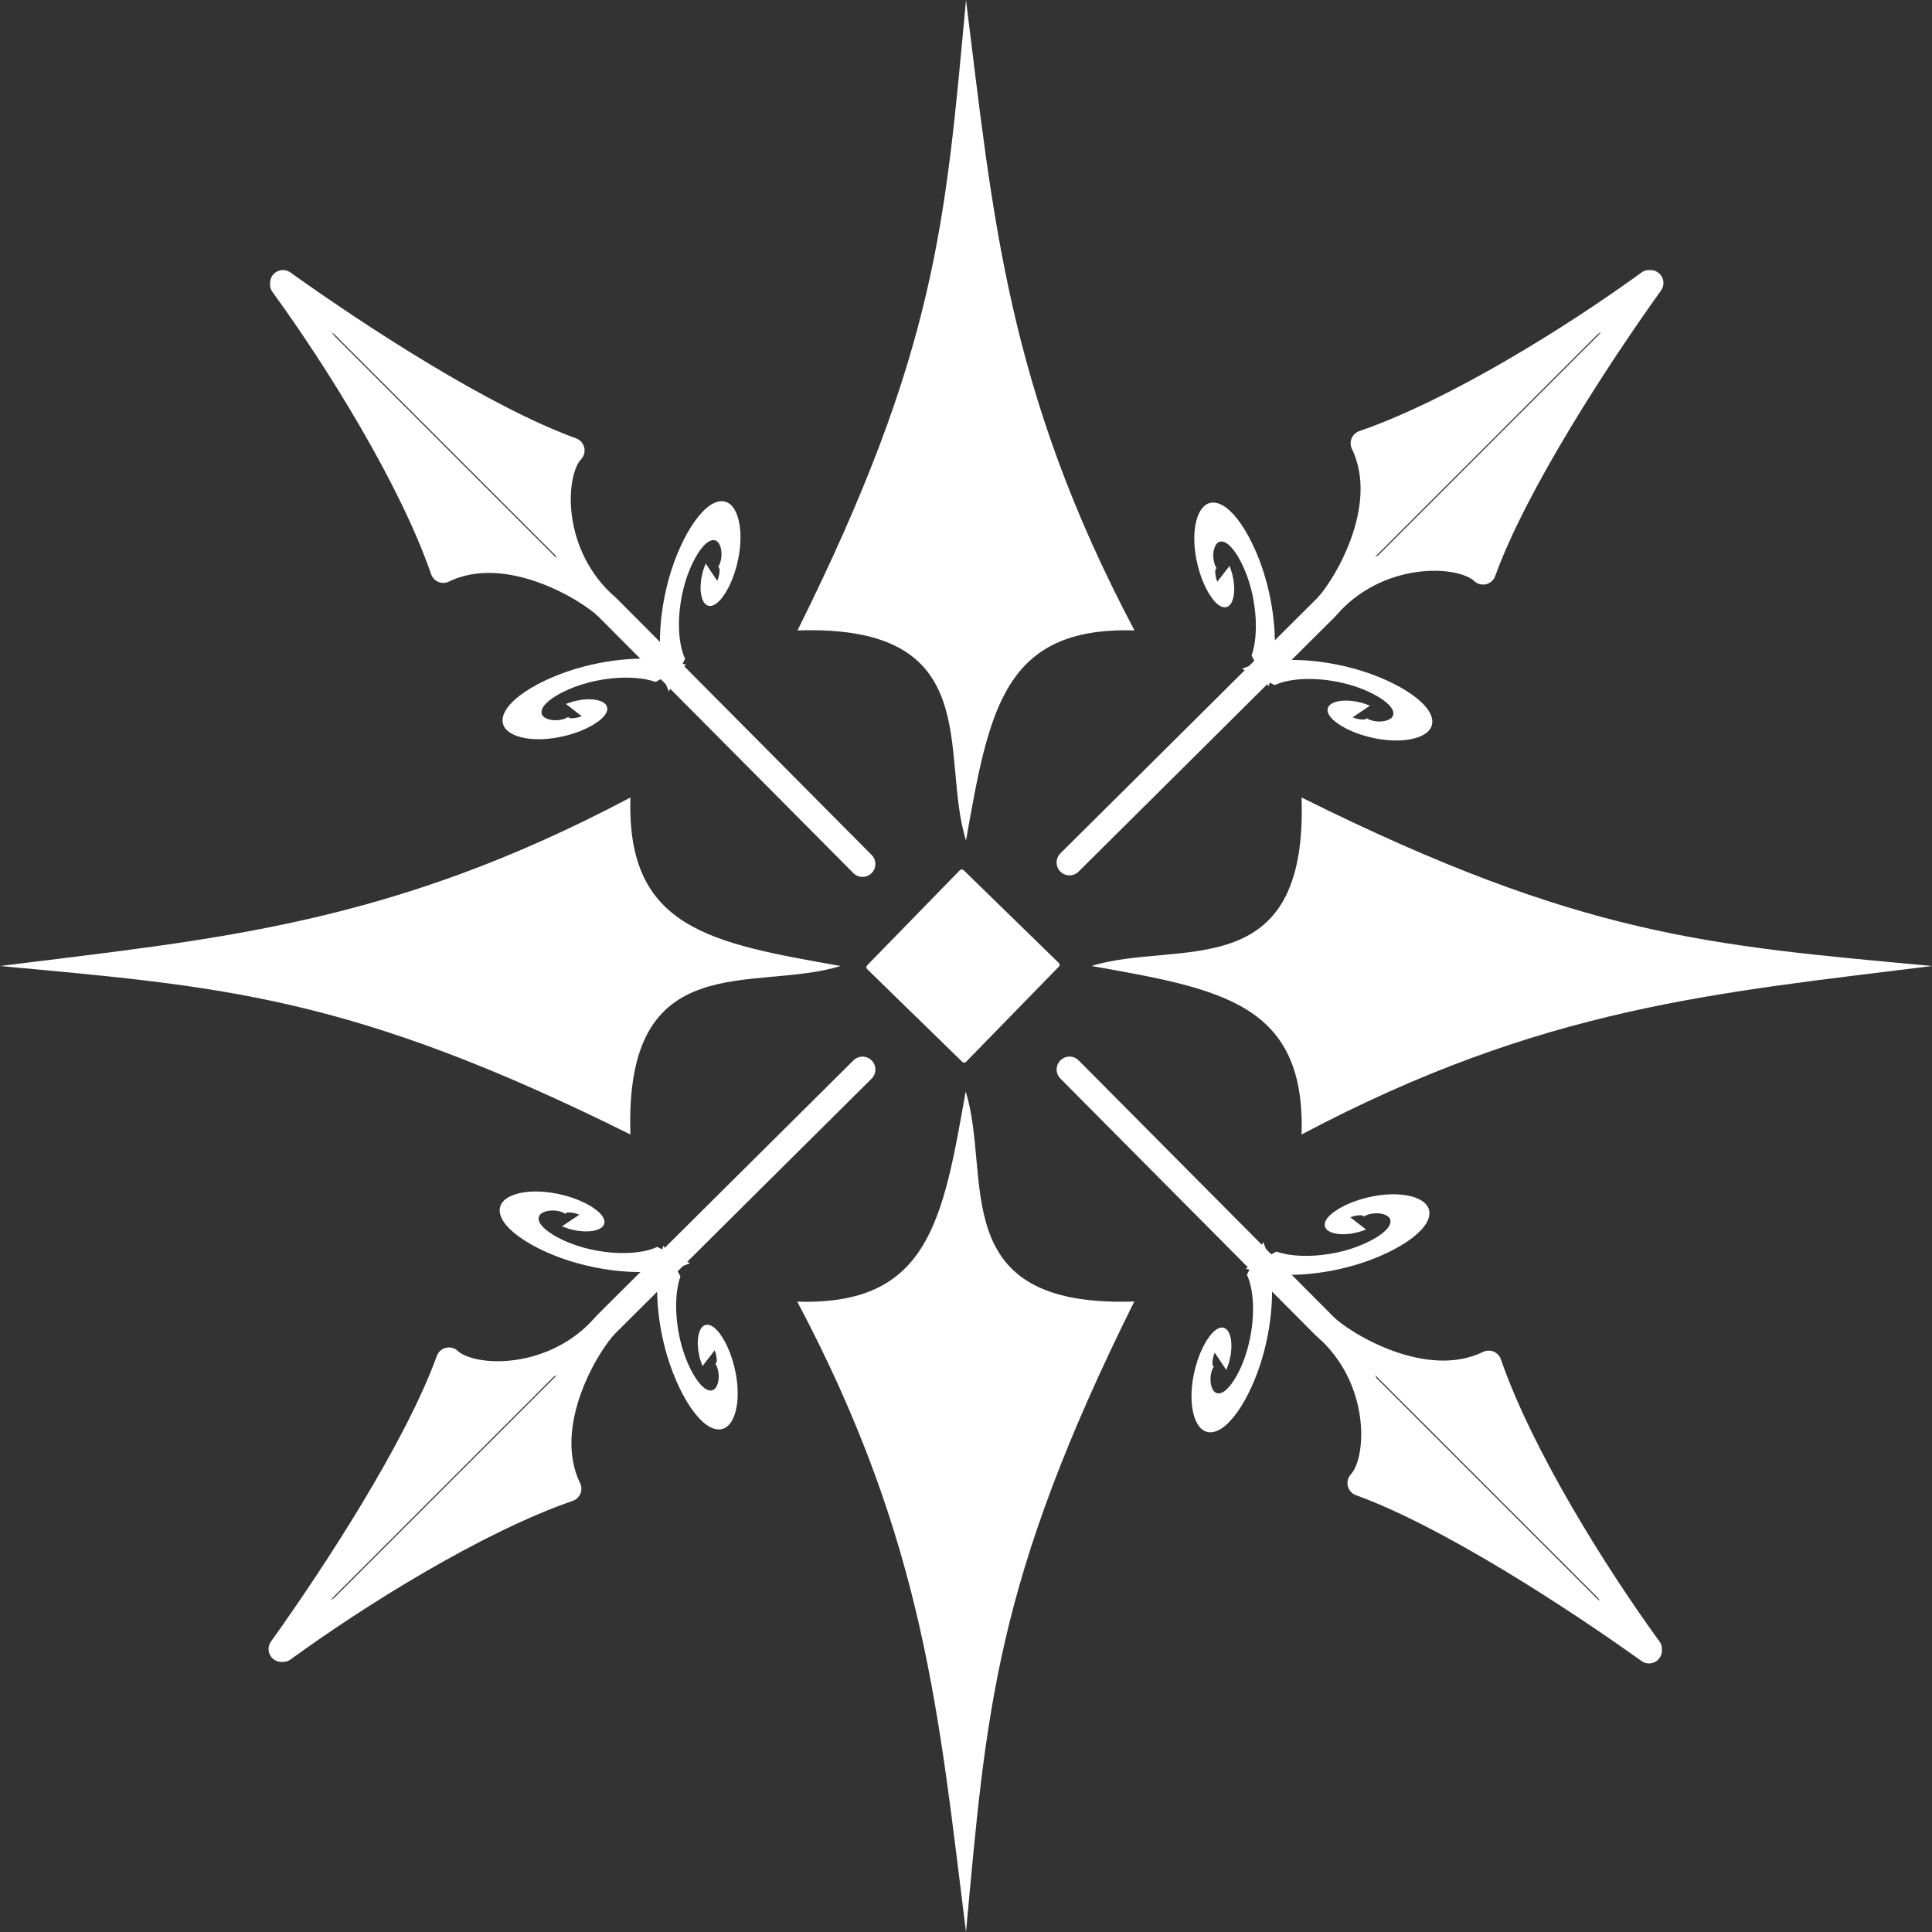 <?xml version="1.0" encoding="UTF-8" standalone="no"?>
<!-- Created with Inkscape (http://www.inkscape.org/) -->

<svg xmlns:dc="http://purl.org/dc/elements/1.1/" xmlns:cc="http://creativecommons.org/ns#" xmlns:rdf="http://www.w3.org/1999/02/22-rdf-syntax-ns#" xmlns:svg="http://www.w3.org/2000/svg" xmlns="http://www.w3.org/2000/svg" xmlns:xlink="http://www.w3.org/1999/xlink" xmlns:sodipodi="http://sodipodi.sourceforge.net/DTD/sodipodi-0.dtd" xmlns:inkscape="http://www.inkscape.org/namespaces/inkscape" width="32" height="32" viewBox="0 0 32 32" id="svg4390" version="1.1" inkscape:version="0.91 r13725" sodipodi:docname="star-logo-32.svg" inkscape:export-filename="/net/Work/Proj/Eganovo/design/star-logo01.png" inkscape:export-xdpi="90" inkscape:export-ydpi="90">
  <rect x="0" y="0" width="32" height="32" fill="#333333" stroke="none"/>
  <defs id="defs4392" />
  <sodipodi:namedview id="base" pagecolor="#d0d0d0" bordercolor="#666666" borderopacity="1.0" inkscape:pageopacity="0" inkscape:pageshadow="2" inkscape:zoom="14.321141" inkscape:cx="-5.5086144" inkscape:cy="8.3168038" inkscape:document-units="px" inkscape:current-layer="svg4390" showgrid="false" units="px" inkscape:showpageshadow="false" showguides="false" inkscape:window-width="1506" inkscape:window-height="1051" inkscape:window-x="66" inkscape:window-y="1" inkscape:window-maximized="0" inkscape:object-nodes="true" inkscape:object-paths="true" inkscape:snap-intersection-paths="true" inkscape:snap-page="true">
    <sodipodi:guide position="10.848,16" orientation="0,-32" id="guide8874" />
    <sodipodi:guide position="16,18.393" orientation="32,0" id="guide8876" />
  </sodipodi:namedview>
  <g inkscape:label="Layer 1" inkscape:groupmode="layer" id="layer1" transform="translate(0,-1020.362)" />
  <path id="path4157-5" style="fill:#ffffff;fill-rule:evenodd;stroke:none;stroke-width:1px;stroke-linecap:butt;stroke-linejoin:miter;stroke-opacity:1" d="M 16,1.9900695e-6 C 16.448,3.573 16.672,6.442 18.791,10.442 16.62,10.374 16.381,11.769 16,13.922 M 16,1.9900695e-6 C 15.659,3.675 15.518,5.8 13.209,10.442 16.359,10.336 15.557,12.502 16,13.922" inkscape:tile-cx="16" inkscape:tile-cy="7.0830725" inkscape:tile-w="5.230958" inkscape:tile-h="13.048141" inkscape:tile-x0="13.384521" inkscape:tile-y0="0.55900204" inkscape:connector-curvature="0" sodipodi:nodetypes="cccccc" />
  <use x="0" y="0" inkscape:tiled-clone-of="#path4157-5" xlink:href="#path4157-5" id="use4175" transform="matrix(-1,3.755213e-4,-3.755213e-4,-1,32,31.994)" width="100%" height="100%" />
  <use x="0" y="0" inkscape:tiled-clone-of="#path4157-5" xlink:href="#path4157-5" transform="matrix(0,1,-1,0,32,4.2093869e-7)" id="use4177" width="100%" height="100%" />
  <use x="0" y="0" inkscape:tiled-clone-of="#path4157-5" xlink:href="#path4157-5" transform="matrix(0,-1,1,0,-1.962274e-6,32)" id="use4179" width="100%" height="100%" />
  <rect style="color:#000000;display:inline;overflow:visible;visibility:visible;opacity:1;fill:#ffffff;fill-opacity:1;fill-rule:nonzero;stroke:none;stroke-width:0.01;stroke-linecap:square;stroke-linejoin:round;stroke-miterlimit:4;stroke-dasharray:none;stroke-opacity:1;marker:none;enable-background:accumulate" id="rect4185" width="2.289" height="2.289" x="-1.468" y="21.447" rx="0.043" ry="0.043" transform="matrix(0.698,-0.716,0.716,0.698,0,0)" />
  <g id="g4284" inkscape:tile-cx="9.8946332" inkscape:tile-cy="9.906728" inkscape:tile-w="9.4003363" inkscape:tile-h="9.4237122" inkscape:tile-x0="5.1943931" inkscape:tile-y0="5.1950465" transform="matrix(1.067,0,0,1.067,-1.072,-1.072)">
    <path sodipodi:nodetypes="ccccccc" inkscape:connector-curvature="0" d="M 5.397,5.397 C 6.566,6.234 8.518,7.505 9.879,7.997 9.548,8.345 9.509,9.645 10.435,10.435 M 5.397,5.421 C 6.237,6.574 7.395,8.427 7.886,9.853 8.9,9.361 10.179,10.176 10.435,10.435 c 0.631,0.631 3.958,3.982 3.958,3.982" style="fill:#ffffff;fill-rule:evenodd;stroke:#ffffff;stroke-width:0.4;stroke-linecap:round;stroke-linejoin:round;stroke-miterlimit:4;stroke-dasharray:none;stroke-opacity:1" id="path4187-3" />
    <path inkscape:transform-center-x="0.13218392" inkscape:transform-center-y="0.064747826" transform="matrix(-0.009,0.08,0.039,-0.018,11.76,9.527)" d="M 6.504,8.91 C 7.431,8.155 8.747,8.874 9.287,9.741 10.578,11.818 9.06,14.375 7.121,15.366 3.213,17.362 -1.241,14.569 -2.848,10.901 -5.736,4.313 -1.066,-2.839 5.151,-5.248 11.787,-7.82 19.346,-5.588 24.308,-0.708" sodipodi:t0="0.38249433" sodipodi:argument="-31.385757" sodipodi:radius="20.685904" sodipodi:revolution="1.9086218" sodipodi:expansion="3.0599999" sodipodi:cy="9.9974346" sodipodi:cx="6.6080761" id="path4205" style="fill:none;fill-rule:evenodd;stroke:#ffffff;stroke-width:7.373;stroke-linecap:butt;stroke-linejoin:miter;stroke-miterlimit:1.2;stroke-dasharray:none;stroke-opacity:1" sodipodi:type="spiral" />
    <path inkscape:transform-center-x="-0.13218394" inkscape:transform-center-y="0.064747826" transform="matrix(0.08,-0.009,-0.018,0.039,9.548,11.74)" d="M 6.545,8.878 C 7.523,8.149 8.833,8.935 9.347,9.844 10.57,12.006 8.927,14.54 6.915,15.466 2.875,17.325 -1.521,14.318 -2.999,10.537 -5.649,3.761 -0.643,-3.28 5.74,-5.463 11.647,-7.483 18.241,-5.822 22.979,-1.907" sodipodi:t0="0.3885051" sodipodi:argument="-31.385757" sodipodi:radius="20.241846" sodipodi:revolution="1.8951354" sodipodi:expansion="3.0599999" sodipodi:cy="9.9974346" sodipodi:cx="6.6080761" id="path4205-3" style="fill:none;fill-rule:evenodd;stroke:#ffffff;stroke-width:7.373;stroke-linecap:butt;stroke-linejoin:miter;stroke-miterlimit:1.2;stroke-dasharray:none;stroke-opacity:1" sodipodi:type="spiral" />
  </g>
  <use x="0" y="0" inkscape:tiled-clone-of="#g4284" xlink:href="#g4284" id="use4289" transform="matrix(-1,0,0,-1,32,32.025)" width="100%" height="100%" />
  <use x="0" y="0" inkscape:tiled-clone-of="#g4284" xlink:href="#g4284" transform="matrix(0,1,-1,0,32.025,1.617404e-4)" id="use4291" width="100%" height="100%" />
  <use x="0" y="0" inkscape:tiled-clone-of="#g4284" xlink:href="#g4284" transform="matrix(0,-1,1,0,-0.025,32)" id="use4293" width="100%" height="100%" />
</svg>
